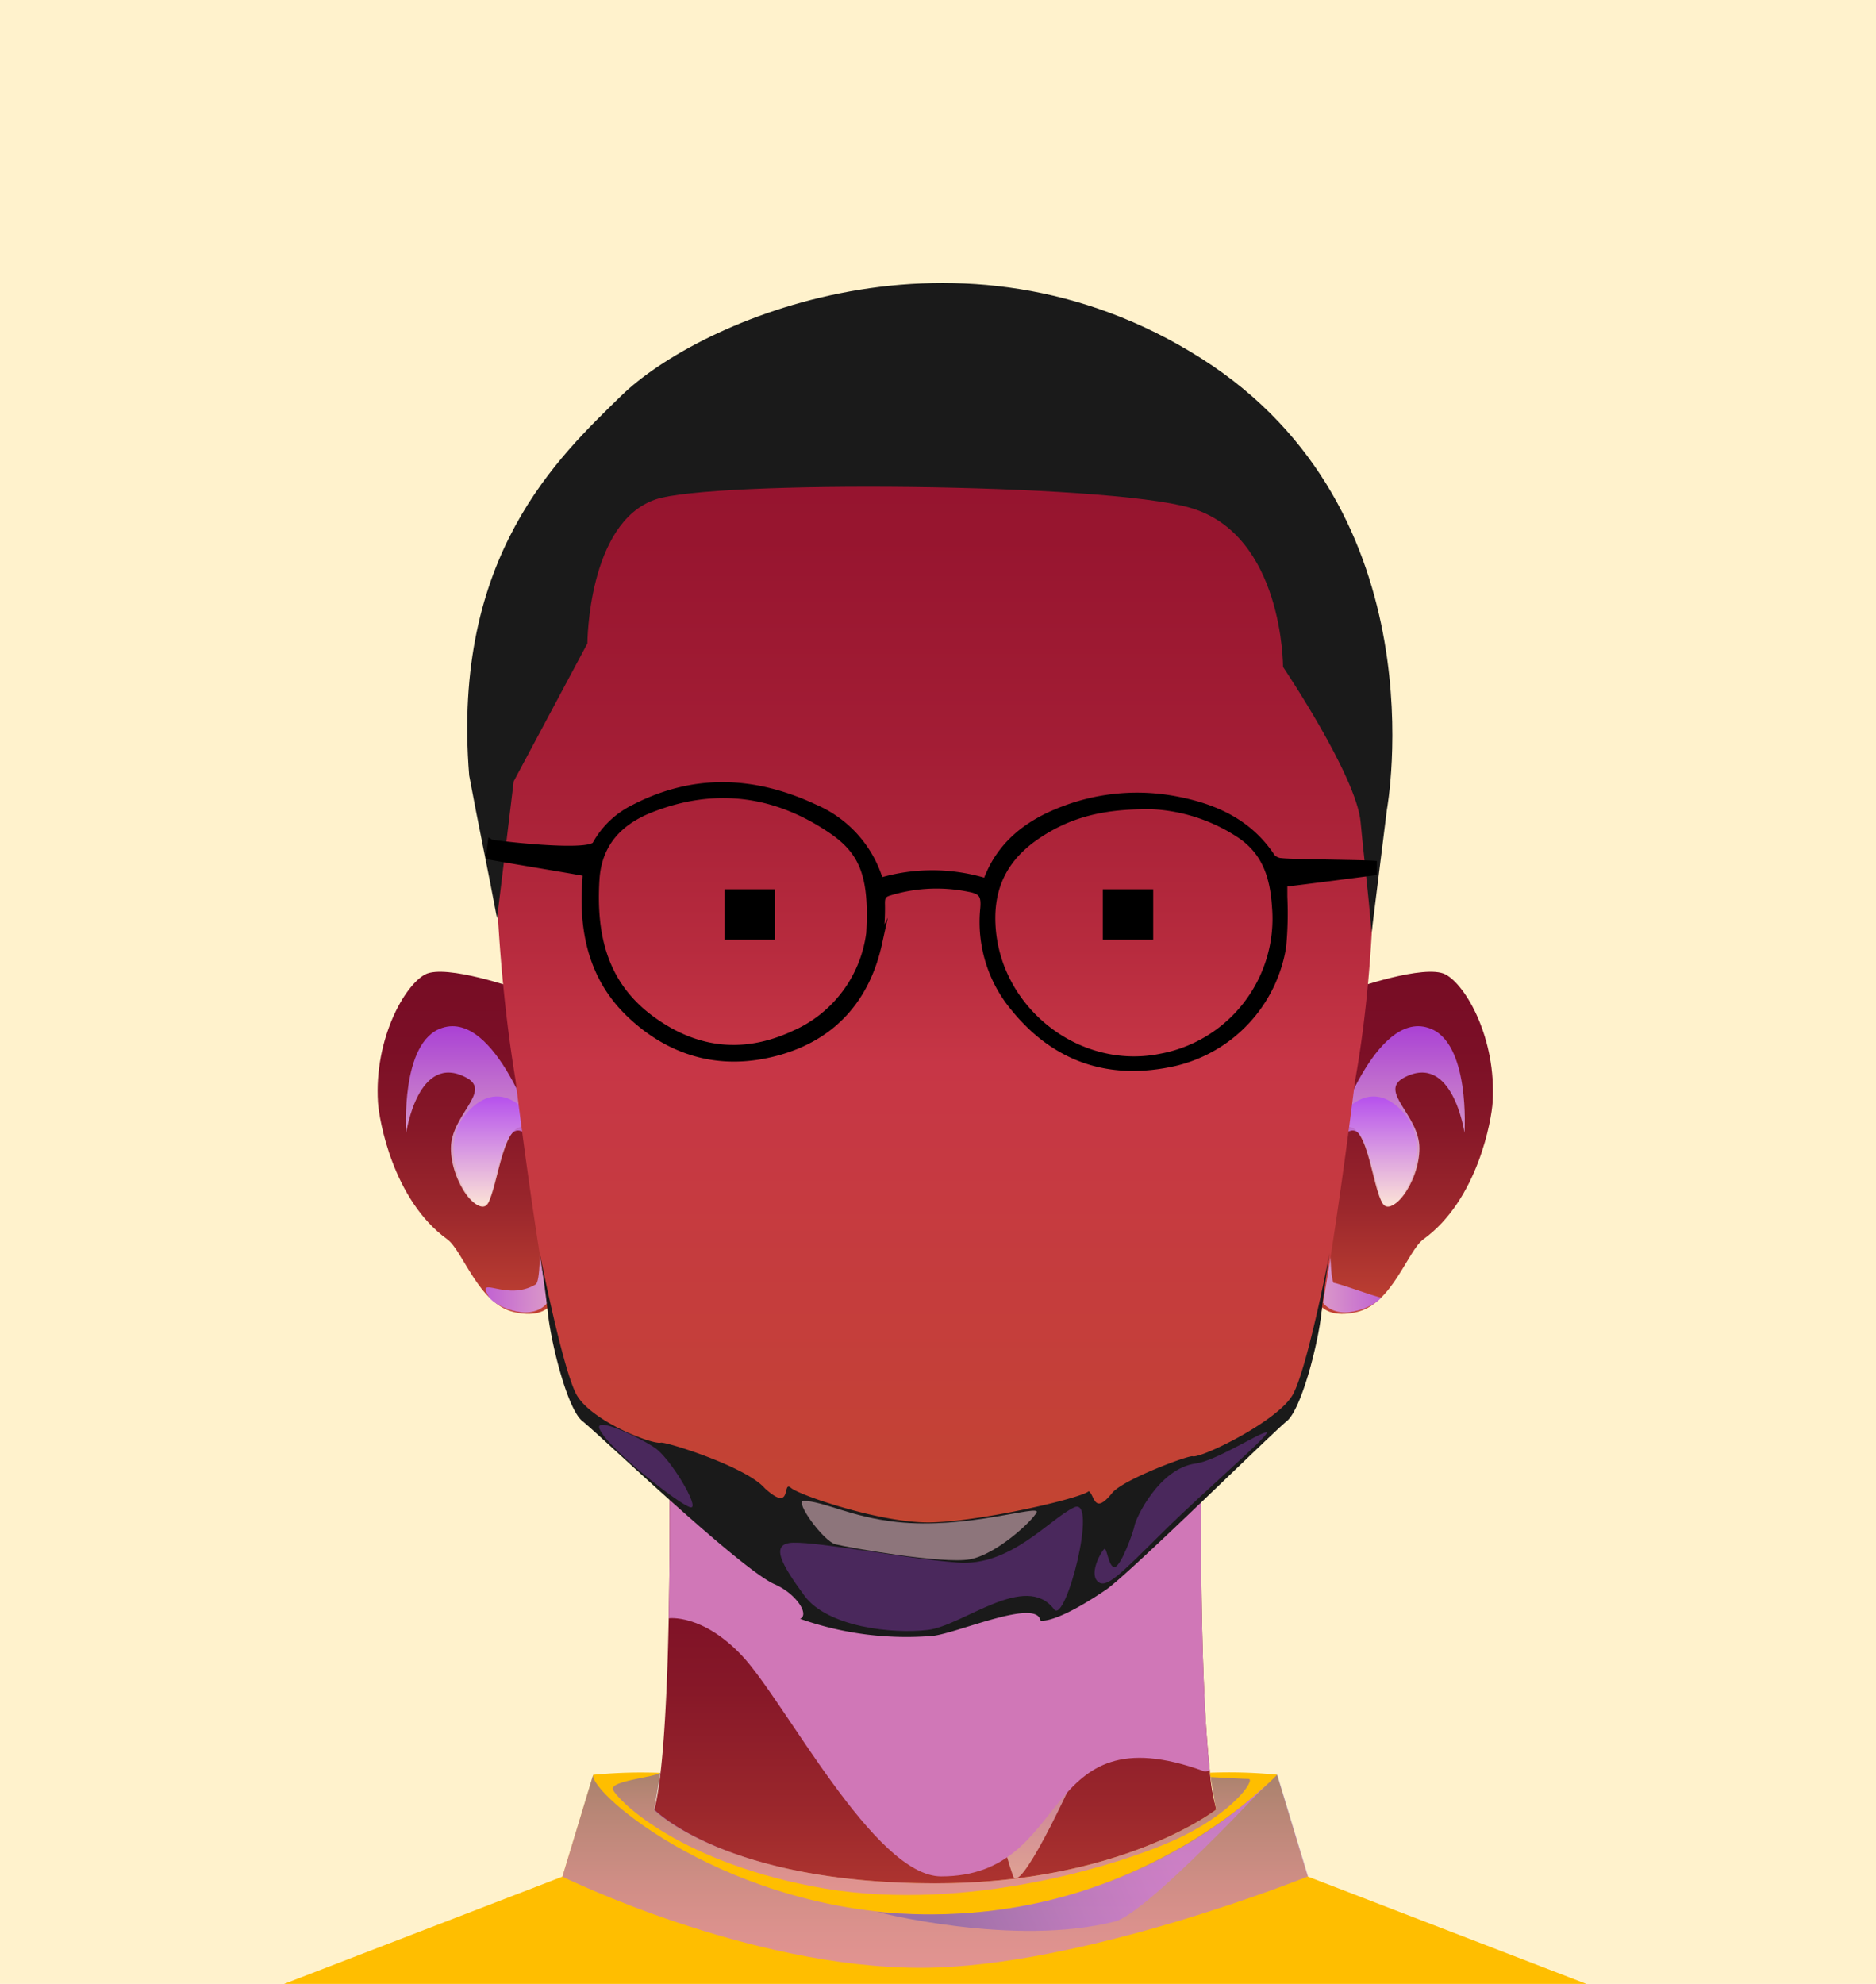 <svg xmlns="http://www.w3.org/2000/svg" xmlns:xlink="http://www.w3.org/1999/xlink" viewBox="0 0 280 296"><defs><style>.cls-1{isolation:isolate;}.cls-2{fill:#fff2cc;}.cls-3{fill:url(#_526);}.cls-11,.cls-12,.cls-13,.cls-16,.cls-17,.cls-18,.cls-19,.cls-21,.cls-4,.cls-5,.cls-7,.cls-8,.cls-9{mix-blend-mode:multiply;}.cls-16,.cls-17,.cls-18,.cls-4{opacity:0.6;}.cls-4{fill:url(#_20);}.cls-5{fill:#d077b7;}.cls-6{fill:url(#_526-2);}.cls-11,.cls-12,.cls-13,.cls-7,.cls-8,.cls-9{opacity:0.85;}.cls-7{fill:url(#_393_2);}.cls-8{fill:url(#_393_2-2);}.cls-9{fill:url(#_393_2-3);}.cls-10{fill:url(#_526-3);}.cls-11{fill:url(#_393_2-4);}.cls-12{fill:url(#_393_2-5);}.cls-13{fill:url(#_393_2-6);}.cls-14{fill:url(#_129);}.cls-15{fill:#ffbe00;}.cls-16{fill:url(#_6);}.cls-17{fill:url(#_6-2);}.cls-18{fill:url(#_6-3);}.cls-19{fill:#ce478a;opacity:0.8;}.cls-20,.cls-23{fill:#1a1a1a;}.cls-20{stroke:#1a1a1a;stroke-width:0;}.cls-20,.cls-24{stroke-miterlimit:10;}.cls-21{fill:#7a369e;}.cls-21,.cls-22{opacity:0.5;}.cls-22{fill:#ffd1dd;mix-blend-mode:soft-light;}.cls-24{stroke:#000;}</style><linearGradient id="_526" x1="139.6" y1="293.6" x2="139.6" y2="217.53" gradientUnits="userSpaceOnUse"><stop offset="0" stop-color="#c34433"/><stop offset="0.08" stop-color="#b73b31"/><stop offset="0.31" stop-color="#9b272c"/><stop offset="0.54" stop-color="#871828"/><stop offset="0.77" stop-color="#7b0f26"/><stop offset="1" stop-color="#770c25"/></linearGradient><linearGradient id="_20" x1="160.59" y1="278.8" x2="161.79" y2="228" gradientUnits="userSpaceOnUse"><stop offset="0" stop-color="#ffe7d8"/><stop offset="0.29" stop-color="#edbde1"/><stop offset="0.59" stop-color="#dc97ea"/><stop offset="0.84" stop-color="#d280ef"/><stop offset="0.99" stop-color="#ce77f1"/></linearGradient><linearGradient id="_526-2" x1="69.64" y1="196.03" x2="69.64" y2="144.99" xlink:href="#_526"/><linearGradient id="_393_2" x1="70.27" y1="179.9" x2="70.27" y2="153.08" gradientUnits="userSpaceOnUse"><stop offset="0" stop-color="#ffe9da"/><stop offset="0.99" stop-color="#b44cf3"/></linearGradient><linearGradient id="_393_2-2" x1="74.01" y1="180.04" x2="74.01" y2="163.59" xlink:href="#_393_2"/><linearGradient id="_393_2-3" x1="91.36" y1="183.82" x2="67.97" y2="183.82" xlink:href="#_393_2"/><linearGradient id="_526-3" x1="305.98" y1="196.03" x2="305.98" y2="144.99" gradientTransform="matrix(-1, 0, 0, 1, 515.54, 0)" xlink:href="#_526"/><linearGradient id="_393_2-4" x1="306.62" y1="179.9" x2="306.62" y2="153.08" gradientTransform="matrix(-1, 0, 0, 1, 515.54, 0)" xlink:href="#_393_2"/><linearGradient id="_393_2-5" x1="310.35" y1="180.04" x2="310.35" y2="163.59" gradientTransform="matrix(-1, 0, 0, 1, 515.54, 0)" xlink:href="#_393_2"/><linearGradient id="_393_2-6" x1="327.23" y1="183.82" x2="305.08" y2="183.82" gradientTransform="matrix(-1, 0, 0, 1, 515.54, 0)" xlink:href="#_393_2"/><linearGradient id="_129" x1="139.49" y1="241.13" x2="139.49" y2="49.64" gradientUnits="userSpaceOnUse"><stop offset="0" stop-color="#c1492c"/><stop offset="0.17" stop-color="#c44038"/><stop offset="0.43" stop-color="#c73646"/><stop offset="0.52" stop-color="#b72b3e"/><stop offset="0.68" stop-color="#a31d35"/><stop offset="0.84" stop-color="#97152f"/><stop offset="1" stop-color="#93122d"/></linearGradient><linearGradient id="_6" x1="139.59" y1="264.77" x2="139.59" y2="293.6" gradientUnits="userSpaceOnUse"><stop offset="0" stop-color="#705ab5"/><stop offset="0.19" stop-color="#8861c4"/><stop offset="0.54" stop-color="#ae6ddd"/><stop offset="0.82" stop-color="#c574ec"/><stop offset="0.99" stop-color="#ce77f1"/></linearGradient><linearGradient id="_6-2" x1="141.22" y1="289.26" x2="175.23" y2="274.33" xlink:href="#_6"/><linearGradient id="_6-3" x1="139.01" y1="264.48" x2="139.01" y2="282.75" xlink:href="#_6"/></defs><g class="cls-1"><g id="Layer_2" data-name="Layer 2"><g id="Layer_1-2" data-name="Layer 1"><rect class="cls-2" width="280" height="296"/><path class="cls-3" d="M216.34,290.56s-52,3-76.74,3-76.74-3-76.74-3,30.85-11.52,34.28-19c1.73-3.78,2.41-17.43,2.67-30.06.25-12.47.08-23.95.08-23.95l39.71.56,39.71-.56s-.46,31.18,1.26,46.59a28.45,28.45,0,0,0,1.48,7.42C185.48,279,216.34,290.56,216.34,290.56Z"/><path class="cls-4" d="M158.31,223.07c-11.23,19.51-12.46,41.7-7.09,56.89,1.77,5,25.36-49.68,23.44-56.89S164.06,213.06,158.31,223.07Z"/><path class="cls-5" d="M180.57,264.12c-.28.08-.58.26-.85.16-25-9.1-19.34,15.68-39.25,15.68-10,0-23.33-26.19-29.79-33-5.91-6.21-10.87-5.51-10.87-5.51.25-12.47.08-23.95.08-23.95l39.71.56,39.71-.56S178.85,248.71,180.57,264.12Z"/><path class="cls-6" d="M77.35,147.58s-10.81-3.8-13.88-2.2-7.63,9.59-7.06,19.07c.16,2.55,2.2,14.57,10.34,20.45,2.36,1.71,4.65,9.67,10,10.87,5.62,1.26,6.14-2.48,6.14-2.48Z"/><path class="cls-7" d="M80,169.36s-6-18.6-14-16c-6.3,2-5.37,15.66-5.37,15.66s1.76-12.12,9-8.22c3.85,2.07-2.33,5.54-2.33,10.53s4.22,10.87,5.75,7.73S75.43,164.37,80,169.36Z"/><path class="cls-8" d="M79.57,167.1s-4.53-7.17-9.93-1,2.11,17.37,3.42,12.93,2.25-11,4.6-10.3a3.82,3.82,0,0,1,2.64,3.09Z"/><path class="cls-9" d="M73,193.57c.63,1.07,5.78,3.81,8.49,1.05,2.27-2.32-.93-20.35-1.23-22.81,0,0,1,19.05-.3,19.82C75.56,194.29,70.94,190,73,193.57Z"/><path class="cls-10" d="M201.85,147.58s10.81-3.8,13.88-2.2,7.63,9.59,7.05,19.07c-.15,2.55-2.19,14.57-10.33,20.45-2.36,1.71-4.65,9.67-10,10.87-5.61,1.26-6.14-2.48-6.14-2.48Z"/><path class="cls-11" d="M199.2,169.36s6-18.6,14-16c6.3,2,5.38,15.66,5.38,15.66s-1.76-12.12-9.05-8.22c-3.85,2.07,2.33,5.54,2.33,10.53s-4.22,10.87-5.76,7.73S203.77,164.37,199.2,169.36Z"/><path class="cls-12" d="M199.62,167.1s4.54-7.17,9.94-1-2.11,17.37-3.43,12.93-2.24-11-4.59-10.3a3.82,3.82,0,0,0-2.64,3.09Z"/><path class="cls-13" d="M206.16,193.57c-.63,1.07-5.78,3.81-8.49,1.05-2.27-2.32.93-20.35,1.23-22.81,0,0-1,19.05.3,19.82C197.31,190.5,206,193.81,206.16,193.57Z"/><path class="cls-14" d="M202.24,161.31c-2.86,22.92-6,42-7.4,44.82-1.11,2.29-5.15,6.59-10.74,11.4h0c-12.22,10.54-31.86,23.59-44.5,23.59-7.83,0-18.36-5-28.14-11.34h0A152.73,152.73,0,0,1,95.9,218.22h0c-6-5.1-10.37-9.7-11.53-12.09C83,203.29,79.79,184.06,76.92,161c-5.57-33.82-2.84-75.66,2.36-82.81C83,73.06,87.65,62.65,99,58.5c14.32-5.23,31-8.86,40.6-8.86,17.27,0,50.51,15.22,59,26.83C203.79,83.64,208.27,127.75,202.24,161.31Z"/><path class="cls-15" d="M236.77,296H42.4l41.54-16,4.6-15.19a73.88,73.88,0,0,1,10-.29l-.92,5.5S108.24,281,139.58,281C167.46,281,181.5,270,181.5,270l-.81-4.86-.11-.64a73.8,73.8,0,0,1,10,.29l4.6,15.19Z"/><path class="cls-16" d="M88.54,264.77c-.79,2.62,20.37,20.86,50.47,20.86,32.42,0,51.62-20.86,51.62-20.86l4.6,15.19s-33.77,13.64-57.82,13.64C111.57,293.6,83.94,280,83.94,280Z"/><path class="cls-17" d="M130.89,285.26c37.93,3.58,58.91-19.85,58.91-19.85s-18.6,20.06-23.39,21.28C151.32,290.53,130.89,285.26,130.89,285.26Z"/><path class="cls-18" d="M174.77,274.77c-9.19,4-32.21,10.87-53.64,6.65-20.49-4-29.26-13.17-29.65-14.45s6.27-1.79,7.11-2.49l-.92,5.5S108.24,281,139.58,281C167.46,281,181.5,270,181.5,270l-.81-4.86c2.56.14,5.11.28,5.65.28C187.49,265.4,184,270.74,174.77,274.77Z"/><path class="cls-19" d="M184.1,217.54h0c-12.22,10.54-31.86,23.59-44.5,23.59-7.83,0-18.36-5-28.14-11.34h0A151.62,151.62,0,0,1,95.9,218.22c.81.52,23.19,15,28.72,16s23.79.51,28.39,0S183.69,217.79,184.1,217.54Z"/><path class="cls-20" d="M193,208c-2.13,4-13.8,9.64-15,9.28-.6-.18-10.44,3.5-12,5.47-2.77,3.44-2.62.24-3.5-.26-1.35,1.15-16.87,4.66-24,4.66s-19.11-4-20.46-5.17.31,3.91-3.9.06c-2.83-3.25-14.91-7-15.51-6.79C97.37,215.56,88.14,212,86,208c-2-3.82-5.15-19.58-5.46-21.11.13.79.8,5.15,1.25,9.16.49,4.43,2.9,14.25,5.16,16s23.53,22.08,28.66,24.32c3.23,1.41,5.25,4.53,3.81,5.16a47.75,47.75,0,0,0,19.71,2.56c3.67-.36,15.59-5.69,16.16-2.3,0,0,2,.66,9.75-4.57,3.47-2.36,24.78-23.38,27-25.17s4.69-11.61,5.17-16c.44-4,1.11-8.37,1.23-9.16C198.2,188.37,195.08,204.13,193,208Z"/><path class="cls-21" d="M118.4,230.17c-3.57.08-1.79,3.22,1.66,7.91s13.17,5.74,18.42,5.11,14.58-8.75,18.85-3.07c1.72,2.29,6.63-16.88,3-15.22s-9.46,8.88-17.44,8.24S122.44,230.07,118.4,230.17Z"/><path class="cls-21" d="M89.49,213.22c1.28,2.95,12.16,11.49,13.6,11.68s-3-7.31-5.37-8.9S88.63,211.22,89.49,213.22Z"/><path class="cls-21" d="M178.43,218.36c-5.48.76-8.91,8.2-9.09,9.23s-2,6-2.93,6.21-1.19-2.91-1.57-2.7-2.31,3.51-1.05,4.81,3.39-1,9.83-7.37S190.12,213.6,189,213.7,181.4,218,178.43,218.36Z"/><path class="cls-22" d="M119.94,223.94c-1.39,0,2.94,6,4.76,6.47s16.1,3,20.09,2.24,9.3-5.74,9.93-7-10.47,2.58-20.9,1.43C127,226.35,122.81,223.94,119.94,223.94Z"/><path class="cls-23" d="M207,120.79l-2.29,18.39c-.41-5.38-1.38-13.51-1.63-16.49-.59-6.87-11.58-23.18-11.58-23.18s.06-19.73-13.87-23.75c-12.9-3.72-71.39-4.14-79.82-1.23C87.72,78,87.67,96,87.67,96l-11,20.58S74.19,137.11,74.18,137c-1.33-7.14-2.83-14.15-4.15-21.29C67.37,82.86,83.43,68.16,92.7,59.07c11.54-11.3,50.63-28.4,86.59-5.6S207,120.79,207,120.79Z"/><rect x="108.16" y="132.68" width="7.52" height="7.52"/><rect x="164.6" y="132.68" width="7.52" height="7.52"/><path class="cls-24" d="M205,130.12v-1.2c-1.78-.13-11.82-.2-13.58-.37a2.29,2.29,0,0,1-1.54-.6c-3.39-5.21-8.51-7.52-14.33-8.63a30.81,30.81,0,0,0-16.94,1.51c-5.26,2-9.43,5.22-11.41,10.73a27.34,27.34,0,0,0-15.85-.08,17.24,17.24,0,0,0-9.7-10.95c-9-4.23-18-4.65-27,0a13.14,13.14,0,0,0-5.74,5.45c-.9,1.67-15.42-.11-15.62-.23l-.25,2c1.18.26,13.09,2.21,14.44,2.5-.06,1.1-.15,2.31-.17,3.51-.09,6.74,1.7,12.81,6.71,17.58,6.23,5.92,13.76,7.9,22,5.65s13.31-7.9,15.14-16.27a31,31,0,0,0,.42-5.95c0-.84.15-1.3,1-1.59a24.08,24.08,0,0,1,12.06-.61c1.93.36,2.35,1,2.16,3.06a20,20,0,0,0,4.59,14.81c6.2,7.61,14.31,10.29,23.92,8.12a21.27,21.27,0,0,0,16.15-17.28,52.93,52.93,0,0,0,.18-7.46c0-.6,0-1.21,0-2C193.56,131.61,205,130.12,205,130.12Zm-86.57,24.19c-7.27,3.35-14.29,2.68-20.87-2-7.36-5.2-9.1-12.63-8.59-21.05.33-5.44,3.49-8.69,8.2-10.54,9.54-3.75,18.64-2.52,27,3.2,4.69,3.2,6.09,6.92,5.62,15.3A19.06,19.06,0,0,1,118.43,154.31Zm54.73,3.42c-12.4,2.45-24.47-7.16-25.08-19.77-.3-5.92,2.09-10.2,6.88-13.38s9.84-4.45,17.11-4.34a26.11,26.11,0,0,1,13,4.31c3.91,2.62,5,6.44,5.28,10.76A21,21,0,0,1,173.16,157.73Z"/></g></g></g></svg>